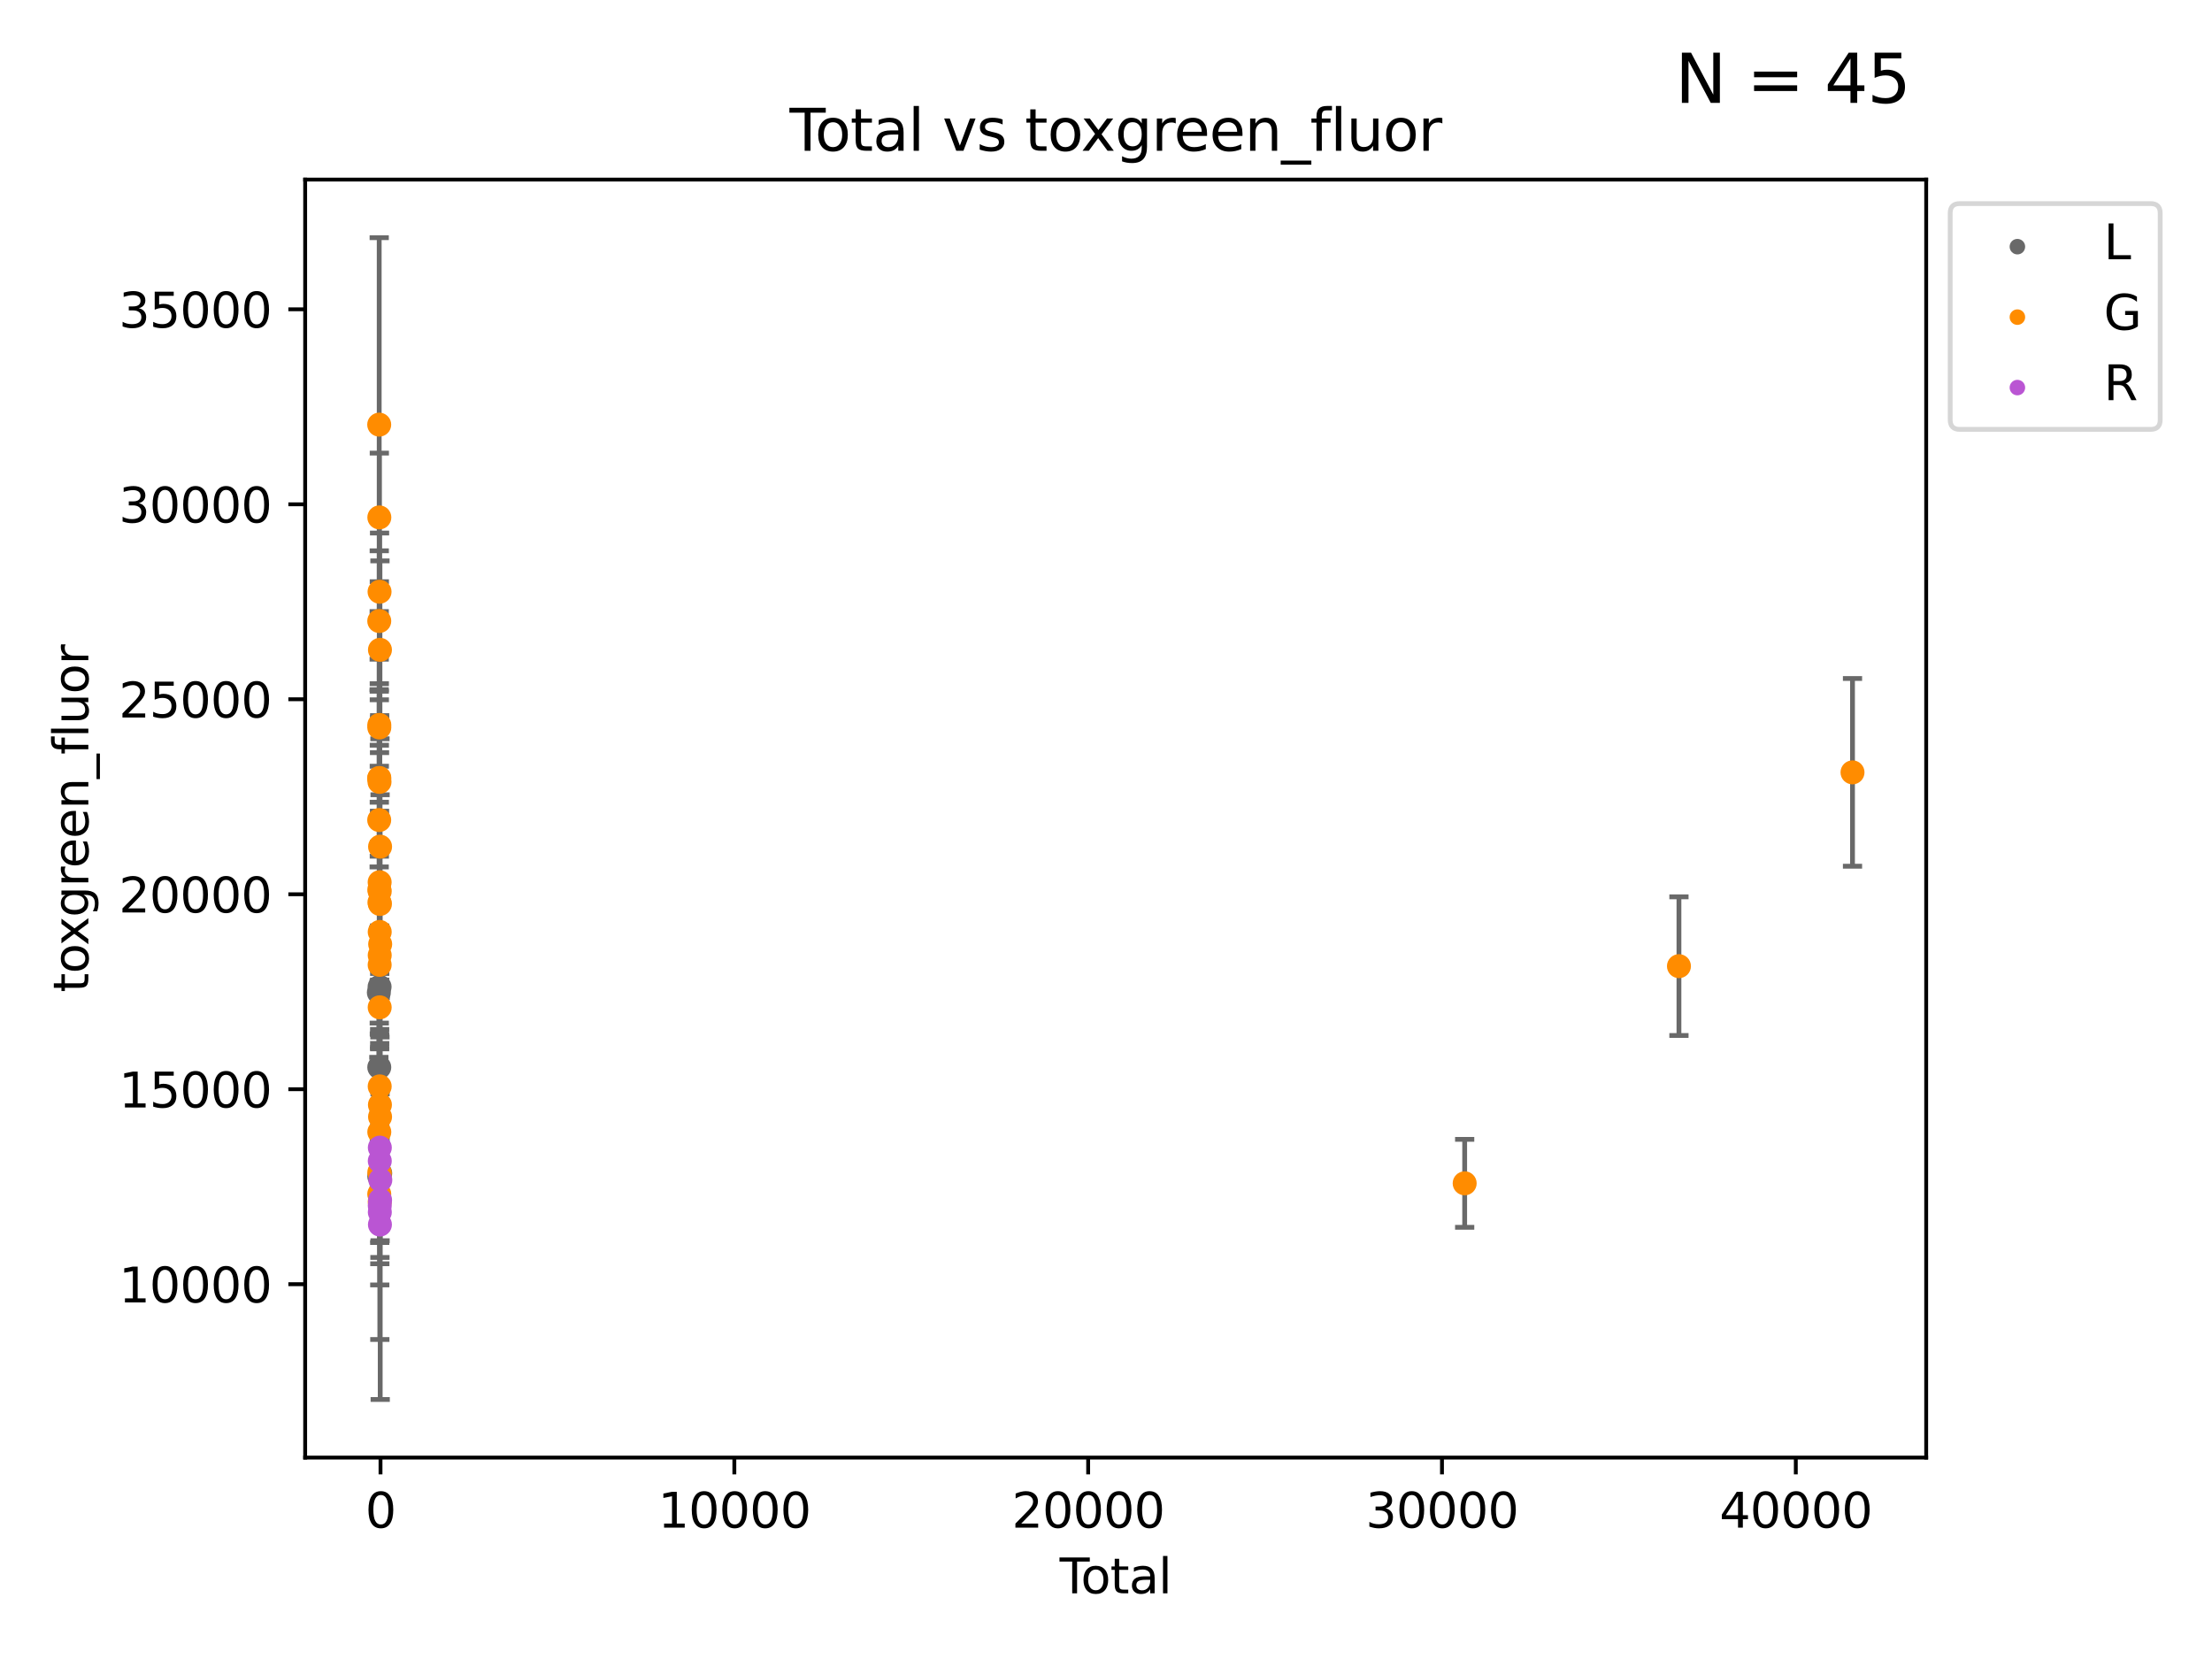 <?xml version="1.0" encoding="utf-8" standalone="no"?>
<!DOCTYPE svg PUBLIC "-//W3C//DTD SVG 1.1//EN"
  "http://www.w3.org/Graphics/SVG/1.1/DTD/svg11.dtd">
<svg xmlns:xlink="http://www.w3.org/1999/xlink" width="460.8pt" height="345.6pt" viewBox="0 0 460.8 345.6" xmlns="http://www.w3.org/2000/svg" version="1.1">
 <defs>
  <style type="text/css">*{stroke-linejoin: round; stroke-linecap: butt}</style>
 </defs>
 <g id="figure_1">
  <g id="patch_1">
   <path d="M 0 345.6 
L 460.8 345.6 
L 460.8 0 
L 0 0 
z
" style="fill: #ffffff"/>
  </g>
  <g id="axes_1">
   <g id="patch_2">
    <path d="M 63.571 303.64 
L 401.26 303.64 
L 401.26 37.411 
L 63.571 37.411 
z
" style="fill: #ffffff"/>
   </g>
   <g id="PathCollection_1">
    <defs>
     <path id="m1c55f11830" d="M 0 1.118 
C 0.297 1.118 0.581 1 0.791 0.791 
C 1 0.581 1.118 0.297 1.118 0 
C 1.118 -0.297 1 -0.581 0.791 -0.791 
C 0.581 -1 0.297 -1.118 0 -1.118 
C -0.297 -1.118 -0.581 -1 -0.791 -0.791 
C -1 -0.581 -1.118 -0.297 -1.118 0 
C -1.118 0.297 -1 0.581 -0.791 0.791 
C -0.581 1 -0.297 1.118 0 1.118 
z
" style="stroke: #696969"/>
    </defs>
    <g clip-path="url(#p5cb785cc55)">
     <use xlink:href="#m1c55f11830" x="78.921" y="206.764" style="fill: #696969; stroke: #696969"/>
     <use xlink:href="#m1c55f11830" x="79.008" y="222.334" style="fill: #696969; stroke: #696969"/>
     <use xlink:href="#m1c55f11830" x="79.008" y="245.048" style="fill: #696969; stroke: #696969"/>
     <use xlink:href="#m1c55f11830" x="79.075" y="205.57" style="fill: #696969; stroke: #696969"/>
     <use xlink:href="#m1c55f11830" x="79.205" y="244.406" style="fill: #696969; stroke: #696969"/>
    </g>
   </g>
   <g id="PathCollection_2">
    <defs>
     <path id="ma5c661304c" d="M 0 1.118 
C 0.297 1.118 0.581 1 0.791 0.791 
C 1 0.581 1.118 0.297 1.118 0 
C 1.118 -0.297 1 -0.581 0.791 -0.791 
C 0.581 -1 0.297 -1.118 0 -1.118 
C -0.297 -1.118 -0.581 -1 -0.791 -0.791 
C -1 -0.581 -1.118 -0.297 -1.118 0 
C -1.118 0.297 -1 0.581 -0.791 0.791 
C -0.581 1 -0.297 1.118 0 1.118 
z
" style="stroke: #ff8c00"/>
    </defs>
    <g clip-path="url(#p5cb785cc55)">
     <use xlink:href="#ma5c661304c" x="78.988" y="162.13" style="fill: #ff8c00; stroke: #ff8c00"/>
     <use xlink:href="#ma5c661304c" x="78.994" y="170.829" style="fill: #ff8c00; stroke: #ff8c00"/>
     <use xlink:href="#ma5c661304c" x="78.995" y="88.458" style="fill: #ff8c00; stroke: #ff8c00"/>
     <use xlink:href="#ma5c661304c" x="79.006" y="129.37" style="fill: #ff8c00; stroke: #ff8c00"/>
     <use xlink:href="#ma5c661304c" x="79.006" y="248.746" style="fill: #ff8c00; stroke: #ff8c00"/>
     <use xlink:href="#ma5c661304c" x="79.015" y="235.816" style="fill: #ff8c00; stroke: #ff8c00"/>
     <use xlink:href="#ma5c661304c" x="79.017" y="151.542" style="fill: #ff8c00; stroke: #ff8c00"/>
     <use xlink:href="#ma5c661304c" x="79.017" y="151.022" style="fill: #ff8c00; stroke: #ff8c00"/>
     <use xlink:href="#ma5c661304c" x="79.021" y="162.07" style="fill: #ff8c00; stroke: #ff8c00"/>
     <use xlink:href="#ma5c661304c" x="79.023" y="107.786" style="fill: #ff8c00; stroke: #ff8c00"/>
     <use xlink:href="#ma5c661304c" x="79.024" y="185.302" style="fill: #ff8c00; stroke: #ff8c00"/>
     <use xlink:href="#ma5c661304c" x="79.026" y="244.185" style="fill: #ff8c00; stroke: #ff8c00"/>
     <use xlink:href="#ma5c661304c" x="79.045" y="187.982" style="fill: #ff8c00; stroke: #ff8c00"/>
     <use xlink:href="#ma5c661304c" x="79.06" y="162.884" style="fill: #ff8c00; stroke: #ff8c00"/>
     <use xlink:href="#ma5c661304c" x="79.068" y="123.27" style="fill: #ff8c00; stroke: #ff8c00"/>
     <use xlink:href="#ma5c661304c" x="79.088" y="183.781" style="fill: #ff8c00; stroke: #ff8c00"/>
     <use xlink:href="#ma5c661304c" x="79.09" y="200.996" style="fill: #ff8c00; stroke: #ff8c00"/>
     <use xlink:href="#ma5c661304c" x="79.095" y="209.845" style="fill: #ff8c00; stroke: #ff8c00"/>
     <use xlink:href="#ma5c661304c" x="79.097" y="226.315" style="fill: #ff8c00; stroke: #ff8c00"/>
     <use xlink:href="#ma5c661304c" x="79.101" y="185.706" style="fill: #ff8c00; stroke: #ff8c00"/>
     <use xlink:href="#ma5c661304c" x="79.102" y="194.14" style="fill: #ff8c00; stroke: #ff8c00"/>
     <use xlink:href="#ma5c661304c" x="79.102" y="198.999" style="fill: #ff8c00; stroke: #ff8c00"/>
     <use xlink:href="#ma5c661304c" x="79.104" y="250.355" style="fill: #ff8c00; stroke: #ff8c00"/>
     <use xlink:href="#ma5c661304c" x="79.107" y="244.417" style="fill: #ff8c00; stroke: #ff8c00"/>
     <use xlink:href="#ma5c661304c" x="79.147" y="230.158" style="fill: #ff8c00; stroke: #ff8c00"/>
     <use xlink:href="#ma5c661304c" x="79.149" y="188.311" style="fill: #ff8c00; stroke: #ff8c00"/>
     <use xlink:href="#ma5c661304c" x="79.152" y="135.371" style="fill: #ff8c00; stroke: #ff8c00"/>
     <use xlink:href="#ma5c661304c" x="79.172" y="232.654" style="fill: #ff8c00; stroke: #ff8c00"/>
     <use xlink:href="#ma5c661304c" x="79.177" y="176.374" style="fill: #ff8c00; stroke: #ff8c00"/>
     <use xlink:href="#ma5c661304c" x="79.198" y="196.684" style="fill: #ff8c00; stroke: #ff8c00"/>
     <use xlink:href="#ma5c661304c" x="305.118" y="246.507" style="fill: #ff8c00; stroke: #ff8c00"/>
     <use xlink:href="#ma5c661304c" x="349.756" y="201.268" style="fill: #ff8c00; stroke: #ff8c00"/>
     <use xlink:href="#ma5c661304c" x="385.911" y="160.898" style="fill: #ff8c00; stroke: #ff8c00"/>
    </g>
   </g>
   <g id="PathCollection_3">
    <defs>
     <path id="m0ed73942a4" d="M 0 1.118 
C 0.297 1.118 0.581 1 0.791 0.791 
C 1 0.581 1.118 0.297 1.118 0 
C 1.118 -0.297 1 -0.581 0.791 -0.791 
C 0.581 -1 0.297 -1.118 0 -1.118 
C -0.297 -1.118 -0.581 -1 -0.791 -0.791 
C -1 -0.581 -1.118 -0.297 -1.118 0 
C -1.118 0.297 -1 0.581 -0.791 0.791 
C -0.581 1 -0.297 1.118 0 1.118 
z
" style="stroke: #ba55d3"/>
    </defs>
    <g clip-path="url(#p5cb785cc55)">
     <use xlink:href="#m0ed73942a4" x="79.111" y="251.151" style="fill: #ba55d3; stroke: #ba55d3"/>
     <use xlink:href="#m0ed73942a4" x="79.115" y="241.848" style="fill: #ba55d3; stroke: #ba55d3"/>
     <use xlink:href="#m0ed73942a4" x="79.124" y="252.525" style="fill: #ba55d3; stroke: #ba55d3"/>
     <use xlink:href="#m0ed73942a4" x="79.125" y="239.071" style="fill: #ba55d3; stroke: #ba55d3"/>
     <use xlink:href="#m0ed73942a4" x="79.147" y="255.102" style="fill: #ba55d3; stroke: #ba55d3"/>
     <use xlink:href="#m0ed73942a4" x="79.178" y="249.998" style="fill: #ba55d3; stroke: #ba55d3"/>
     <use xlink:href="#m0ed73942a4" x="79.227" y="245.824" style="fill: #ba55d3; stroke: #ba55d3"/>
    </g>
   </g>
   <g id="matplotlib.axis_1">
    <g id="xtick_1">
     <g id="line2d_1">
      <defs>
       <path id="m739134955f" d="M 0 0 
L 0 3.5 
" style="stroke: #000000; stroke-width: 0.8"/>
      </defs>
      <g>
       <use xlink:href="#m739134955f" x="79.268" y="303.64" style="stroke: #000000; stroke-width: 0.8"/>
      </g>
     </g>
     <g id="text_1">
      <!-- 0 -->
      <g transform="translate(76.087 318.238)scale(0.1 -0.1)">
       <defs>
        <path id="DejaVuSans-30" d="M 2034 4250 
Q 1547 4250 1301 3770 
Q 1056 3291 1056 2328 
Q 1056 1369 1301 889 
Q 1547 409 2034 409 
Q 2525 409 2770 889 
Q 3016 1369 3016 2328 
Q 3016 3291 2770 3770 
Q 2525 4250 2034 4250 
z
M 2034 4750 
Q 2819 4750 3233 4129 
Q 3647 3509 3647 2328 
Q 3647 1150 3233 529 
Q 2819 -91 2034 -91 
Q 1250 -91 836 529 
Q 422 1150 422 2328 
Q 422 3509 836 4129 
Q 1250 4750 2034 4750 
z
" transform="scale(0.016)"/>
       </defs>
       <use xlink:href="#DejaVuSans-30"/>
      </g>
     </g>
    </g>
    <g id="xtick_2">
     <g id="line2d_2">
      <g>
       <use xlink:href="#m739134955f" x="152.976" y="303.64" style="stroke: #000000; stroke-width: 0.8"/>
      </g>
     </g>
     <g id="text_2">
      <!-- 10000 -->
      <g transform="translate(137.07 318.238)scale(0.1 -0.1)">
       <defs>
        <path id="DejaVuSans-31" d="M 794 531 
L 1825 531 
L 1825 4091 
L 703 3866 
L 703 4441 
L 1819 4666 
L 2450 4666 
L 2450 531 
L 3481 531 
L 3481 0 
L 794 0 
L 794 531 
z
" transform="scale(0.016)"/>
       </defs>
       <use xlink:href="#DejaVuSans-31"/>
       <use xlink:href="#DejaVuSans-30" x="63.623"/>
       <use xlink:href="#DejaVuSans-30" x="127.246"/>
       <use xlink:href="#DejaVuSans-30" x="190.869"/>
       <use xlink:href="#DejaVuSans-30" x="254.492"/>
      </g>
     </g>
    </g>
    <g id="xtick_3">
     <g id="line2d_3">
      <g>
       <use xlink:href="#m739134955f" x="226.683" y="303.64" style="stroke: #000000; stroke-width: 0.8"/>
      </g>
     </g>
     <g id="text_3">
      <!-- 20000 -->
      <g transform="translate(210.777 318.238)scale(0.1 -0.1)">
       <defs>
        <path id="DejaVuSans-32" d="M 1228 531 
L 3431 531 
L 3431 0 
L 469 0 
L 469 531 
Q 828 903 1448 1529 
Q 2069 2156 2228 2338 
Q 2531 2678 2651 2914 
Q 2772 3150 2772 3378 
Q 2772 3750 2511 3984 
Q 2250 4219 1831 4219 
Q 1534 4219 1204 4116 
Q 875 4013 500 3803 
L 500 4441 
Q 881 4594 1212 4672 
Q 1544 4750 1819 4750 
Q 2544 4750 2975 4387 
Q 3406 4025 3406 3419 
Q 3406 3131 3298 2873 
Q 3191 2616 2906 2266 
Q 2828 2175 2409 1742 
Q 1991 1309 1228 531 
z
" transform="scale(0.016)"/>
       </defs>
       <use xlink:href="#DejaVuSans-32"/>
       <use xlink:href="#DejaVuSans-30" x="63.623"/>
       <use xlink:href="#DejaVuSans-30" x="127.246"/>
       <use xlink:href="#DejaVuSans-30" x="190.869"/>
       <use xlink:href="#DejaVuSans-30" x="254.492"/>
      </g>
     </g>
    </g>
    <g id="xtick_4">
     <g id="line2d_4">
      <g>
       <use xlink:href="#m739134955f" x="300.391" y="303.64" style="stroke: #000000; stroke-width: 0.8"/>
      </g>
     </g>
     <g id="text_4">
      <!-- 30000 -->
      <g transform="translate(284.484 318.238)scale(0.1 -0.1)">
       <defs>
        <path id="DejaVuSans-33" d="M 2597 2516 
Q 3050 2419 3304 2112 
Q 3559 1806 3559 1356 
Q 3559 666 3084 287 
Q 2609 -91 1734 -91 
Q 1441 -91 1130 -33 
Q 819 25 488 141 
L 488 750 
Q 750 597 1062 519 
Q 1375 441 1716 441 
Q 2309 441 2620 675 
Q 2931 909 2931 1356 
Q 2931 1769 2642 2001 
Q 2353 2234 1838 2234 
L 1294 2234 
L 1294 2753 
L 1863 2753 
Q 2328 2753 2575 2939 
Q 2822 3125 2822 3475 
Q 2822 3834 2567 4026 
Q 2313 4219 1838 4219 
Q 1578 4219 1281 4162 
Q 984 4106 628 3988 
L 628 4550 
Q 988 4650 1302 4700 
Q 1616 4750 1894 4750 
Q 2613 4750 3031 4423 
Q 3450 4097 3450 3541 
Q 3450 3153 3228 2886 
Q 3006 2619 2597 2516 
z
" transform="scale(0.016)"/>
       </defs>
       <use xlink:href="#DejaVuSans-33"/>
       <use xlink:href="#DejaVuSans-30" x="63.623"/>
       <use xlink:href="#DejaVuSans-30" x="127.246"/>
       <use xlink:href="#DejaVuSans-30" x="190.869"/>
       <use xlink:href="#DejaVuSans-30" x="254.492"/>
      </g>
     </g>
    </g>
    <g id="xtick_5">
     <g id="line2d_5">
      <g>
       <use xlink:href="#m739134955f" x="374.098" y="303.64" style="stroke: #000000; stroke-width: 0.8"/>
      </g>
     </g>
     <g id="text_5">
      <!-- 40000 -->
      <g transform="translate(358.192 318.238)scale(0.1 -0.1)">
       <defs>
        <path id="DejaVuSans-34" d="M 2419 4116 
L 825 1625 
L 2419 1625 
L 2419 4116 
z
M 2253 4666 
L 3047 4666 
L 3047 1625 
L 3713 1625 
L 3713 1100 
L 3047 1100 
L 3047 0 
L 2419 0 
L 2419 1100 
L 313 1100 
L 313 1709 
L 2253 4666 
z
" transform="scale(0.016)"/>
       </defs>
       <use xlink:href="#DejaVuSans-34"/>
       <use xlink:href="#DejaVuSans-30" x="63.623"/>
       <use xlink:href="#DejaVuSans-30" x="127.246"/>
       <use xlink:href="#DejaVuSans-30" x="190.869"/>
       <use xlink:href="#DejaVuSans-30" x="254.492"/>
      </g>
     </g>
    </g>
    <g id="text_6">
     <!-- Total -->
     <g transform="translate(220.739 331.917)scale(0.1 -0.1)">
      <defs>
       <path id="DejaVuSans-54" d="M -19 4666 
L 3928 4666 
L 3928 4134 
L 2272 4134 
L 2272 0 
L 1638 0 
L 1638 4134 
L -19 4134 
L -19 4666 
z
" transform="scale(0.016)"/>
       <path id="DejaVuSans-6f" d="M 1959 3097 
Q 1497 3097 1228 2736 
Q 959 2375 959 1747 
Q 959 1119 1226 758 
Q 1494 397 1959 397 
Q 2419 397 2687 759 
Q 2956 1122 2956 1747 
Q 2956 2369 2687 2733 
Q 2419 3097 1959 3097 
z
M 1959 3584 
Q 2709 3584 3137 3096 
Q 3566 2609 3566 1747 
Q 3566 888 3137 398 
Q 2709 -91 1959 -91 
Q 1206 -91 779 398 
Q 353 888 353 1747 
Q 353 2609 779 3096 
Q 1206 3584 1959 3584 
z
" transform="scale(0.016)"/>
       <path id="DejaVuSans-74" d="M 1172 4494 
L 1172 3500 
L 2356 3500 
L 2356 3053 
L 1172 3053 
L 1172 1153 
Q 1172 725 1289 603 
Q 1406 481 1766 481 
L 2356 481 
L 2356 0 
L 1766 0 
Q 1100 0 847 248 
Q 594 497 594 1153 
L 594 3053 
L 172 3053 
L 172 3500 
L 594 3500 
L 594 4494 
L 1172 4494 
z
" transform="scale(0.016)"/>
       <path id="DejaVuSans-61" d="M 2194 1759 
Q 1497 1759 1228 1600 
Q 959 1441 959 1056 
Q 959 750 1161 570 
Q 1363 391 1709 391 
Q 2188 391 2477 730 
Q 2766 1069 2766 1631 
L 2766 1759 
L 2194 1759 
z
M 3341 1997 
L 3341 0 
L 2766 0 
L 2766 531 
Q 2569 213 2275 61 
Q 1981 -91 1556 -91 
Q 1019 -91 701 211 
Q 384 513 384 1019 
Q 384 1609 779 1909 
Q 1175 2209 1959 2209 
L 2766 2209 
L 2766 2266 
Q 2766 2663 2505 2880 
Q 2244 3097 1772 3097 
Q 1472 3097 1187 3025 
Q 903 2953 641 2809 
L 641 3341 
Q 956 3463 1253 3523 
Q 1550 3584 1831 3584 
Q 2591 3584 2966 3190 
Q 3341 2797 3341 1997 
z
" transform="scale(0.016)"/>
       <path id="DejaVuSans-6c" d="M 603 4863 
L 1178 4863 
L 1178 0 
L 603 0 
L 603 4863 
z
" transform="scale(0.016)"/>
      </defs>
      <use xlink:href="#DejaVuSans-54"/>
      <use xlink:href="#DejaVuSans-6f" x="44.084"/>
      <use xlink:href="#DejaVuSans-74" x="105.266"/>
      <use xlink:href="#DejaVuSans-61" x="144.475"/>
      <use xlink:href="#DejaVuSans-6c" x="205.754"/>
     </g>
    </g>
   </g>
   <g id="matplotlib.axis_2">
    <g id="ytick_1">
     <g id="line2d_6">
      <defs>
       <path id="mfb43180779" d="M 0 0 
L -3.5 0 
" style="stroke: #000000; stroke-width: 0.8"/>
      </defs>
      <g>
       <use xlink:href="#mfb43180779" x="63.571" y="267.522" style="stroke: #000000; stroke-width: 0.8"/>
      </g>
     </g>
     <g id="text_7">
      <!-- 10000 -->
      <g transform="translate(24.759 271.321)scale(0.1 -0.1)">
       <use xlink:href="#DejaVuSans-31"/>
       <use xlink:href="#DejaVuSans-30" x="63.623"/>
       <use xlink:href="#DejaVuSans-30" x="127.246"/>
       <use xlink:href="#DejaVuSans-30" x="190.869"/>
       <use xlink:href="#DejaVuSans-30" x="254.492"/>
      </g>
     </g>
    </g>
    <g id="ytick_2">
     <g id="line2d_7">
      <g>
       <use xlink:href="#mfb43180779" x="63.571" y="226.905" style="stroke: #000000; stroke-width: 0.8"/>
      </g>
     </g>
     <g id="text_8">
      <!-- 15000 -->
      <g transform="translate(24.759 230.704)scale(0.1 -0.1)">
       <defs>
        <path id="DejaVuSans-35" d="M 691 4666 
L 3169 4666 
L 3169 4134 
L 1269 4134 
L 1269 2991 
Q 1406 3038 1543 3061 
Q 1681 3084 1819 3084 
Q 2600 3084 3056 2656 
Q 3513 2228 3513 1497 
Q 3513 744 3044 326 
Q 2575 -91 1722 -91 
Q 1428 -91 1123 -41 
Q 819 9 494 109 
L 494 744 
Q 775 591 1075 516 
Q 1375 441 1709 441 
Q 2250 441 2565 725 
Q 2881 1009 2881 1497 
Q 2881 1984 2565 2268 
Q 2250 2553 1709 2553 
Q 1456 2553 1204 2497 
Q 953 2441 691 2322 
L 691 4666 
z
" transform="scale(0.016)"/>
       </defs>
       <use xlink:href="#DejaVuSans-31"/>
       <use xlink:href="#DejaVuSans-35" x="63.623"/>
       <use xlink:href="#DejaVuSans-30" x="127.246"/>
       <use xlink:href="#DejaVuSans-30" x="190.869"/>
       <use xlink:href="#DejaVuSans-30" x="254.492"/>
      </g>
     </g>
    </g>
    <g id="ytick_3">
     <g id="line2d_8">
      <g>
       <use xlink:href="#mfb43180779" x="63.571" y="186.288" style="stroke: #000000; stroke-width: 0.8"/>
      </g>
     </g>
     <g id="text_9">
      <!-- 20000 -->
      <g transform="translate(24.759 190.087)scale(0.1 -0.1)">
       <use xlink:href="#DejaVuSans-32"/>
       <use xlink:href="#DejaVuSans-30" x="63.623"/>
       <use xlink:href="#DejaVuSans-30" x="127.246"/>
       <use xlink:href="#DejaVuSans-30" x="190.869"/>
       <use xlink:href="#DejaVuSans-30" x="254.492"/>
      </g>
     </g>
    </g>
    <g id="ytick_4">
     <g id="line2d_9">
      <g>
       <use xlink:href="#mfb43180779" x="63.571" y="145.67" style="stroke: #000000; stroke-width: 0.8"/>
      </g>
     </g>
     <g id="text_10">
      <!-- 25000 -->
      <g transform="translate(24.759 149.47)scale(0.1 -0.1)">
       <use xlink:href="#DejaVuSans-32"/>
       <use xlink:href="#DejaVuSans-35" x="63.623"/>
       <use xlink:href="#DejaVuSans-30" x="127.246"/>
       <use xlink:href="#DejaVuSans-30" x="190.869"/>
       <use xlink:href="#DejaVuSans-30" x="254.492"/>
      </g>
     </g>
    </g>
    <g id="ytick_5">
     <g id="line2d_10">
      <g>
       <use xlink:href="#mfb43180779" x="63.571" y="105.053" style="stroke: #000000; stroke-width: 0.8"/>
      </g>
     </g>
     <g id="text_11">
      <!-- 30000 -->
      <g transform="translate(24.759 108.852)scale(0.1 -0.1)">
       <use xlink:href="#DejaVuSans-33"/>
       <use xlink:href="#DejaVuSans-30" x="63.623"/>
       <use xlink:href="#DejaVuSans-30" x="127.246"/>
       <use xlink:href="#DejaVuSans-30" x="190.869"/>
       <use xlink:href="#DejaVuSans-30" x="254.492"/>
      </g>
     </g>
    </g>
    <g id="ytick_6">
     <g id="line2d_11">
      <g>
       <use xlink:href="#mfb43180779" x="63.571" y="64.436" style="stroke: #000000; stroke-width: 0.8"/>
      </g>
     </g>
     <g id="text_12">
      <!-- 35000 -->
      <g transform="translate(24.759 68.235)scale(0.1 -0.1)">
       <use xlink:href="#DejaVuSans-33"/>
       <use xlink:href="#DejaVuSans-35" x="63.623"/>
       <use xlink:href="#DejaVuSans-30" x="127.246"/>
       <use xlink:href="#DejaVuSans-30" x="190.869"/>
       <use xlink:href="#DejaVuSans-30" x="254.492"/>
      </g>
     </g>
    </g>
    <g id="text_13">
     <!-- toxgreen_fluor -->
     <g transform="translate(18.401 206.72)rotate(-90)scale(0.1 -0.1)">
      <defs>
       <path id="DejaVuSans-78" d="M 3513 3500 
L 2247 1797 
L 3578 0 
L 2900 0 
L 1881 1375 
L 863 0 
L 184 0 
L 1544 1831 
L 300 3500 
L 978 3500 
L 1906 2253 
L 2834 3500 
L 3513 3500 
z
" transform="scale(0.016)"/>
       <path id="DejaVuSans-67" d="M 2906 1791 
Q 2906 2416 2648 2759 
Q 2391 3103 1925 3103 
Q 1463 3103 1205 2759 
Q 947 2416 947 1791 
Q 947 1169 1205 825 
Q 1463 481 1925 481 
Q 2391 481 2648 825 
Q 2906 1169 2906 1791 
z
M 3481 434 
Q 3481 -459 3084 -895 
Q 2688 -1331 1869 -1331 
Q 1566 -1331 1297 -1286 
Q 1028 -1241 775 -1147 
L 775 -588 
Q 1028 -725 1275 -790 
Q 1522 -856 1778 -856 
Q 2344 -856 2625 -561 
Q 2906 -266 2906 331 
L 2906 616 
Q 2728 306 2450 153 
Q 2172 0 1784 0 
Q 1141 0 747 490 
Q 353 981 353 1791 
Q 353 2603 747 3093 
Q 1141 3584 1784 3584 
Q 2172 3584 2450 3431 
Q 2728 3278 2906 2969 
L 2906 3500 
L 3481 3500 
L 3481 434 
z
" transform="scale(0.016)"/>
       <path id="DejaVuSans-72" d="M 2631 2963 
Q 2534 3019 2420 3045 
Q 2306 3072 2169 3072 
Q 1681 3072 1420 2755 
Q 1159 2438 1159 1844 
L 1159 0 
L 581 0 
L 581 3500 
L 1159 3500 
L 1159 2956 
Q 1341 3275 1631 3429 
Q 1922 3584 2338 3584 
Q 2397 3584 2469 3576 
Q 2541 3569 2628 3553 
L 2631 2963 
z
" transform="scale(0.016)"/>
       <path id="DejaVuSans-65" d="M 3597 1894 
L 3597 1613 
L 953 1613 
Q 991 1019 1311 708 
Q 1631 397 2203 397 
Q 2534 397 2845 478 
Q 3156 559 3463 722 
L 3463 178 
Q 3153 47 2828 -22 
Q 2503 -91 2169 -91 
Q 1331 -91 842 396 
Q 353 884 353 1716 
Q 353 2575 817 3079 
Q 1281 3584 2069 3584 
Q 2775 3584 3186 3129 
Q 3597 2675 3597 1894 
z
M 3022 2063 
Q 3016 2534 2758 2815 
Q 2500 3097 2075 3097 
Q 1594 3097 1305 2825 
Q 1016 2553 972 2059 
L 3022 2063 
z
" transform="scale(0.016)"/>
       <path id="DejaVuSans-6e" d="M 3513 2113 
L 3513 0 
L 2938 0 
L 2938 2094 
Q 2938 2591 2744 2837 
Q 2550 3084 2163 3084 
Q 1697 3084 1428 2787 
Q 1159 2491 1159 1978 
L 1159 0 
L 581 0 
L 581 3500 
L 1159 3500 
L 1159 2956 
Q 1366 3272 1645 3428 
Q 1925 3584 2291 3584 
Q 2894 3584 3203 3211 
Q 3513 2838 3513 2113 
z
" transform="scale(0.016)"/>
       <path id="DejaVuSans-5f" d="M 3263 -1063 
L 3263 -1509 
L -63 -1509 
L -63 -1063 
L 3263 -1063 
z
" transform="scale(0.016)"/>
       <path id="DejaVuSans-66" d="M 2375 4863 
L 2375 4384 
L 1825 4384 
Q 1516 4384 1395 4259 
Q 1275 4134 1275 3809 
L 1275 3500 
L 2222 3500 
L 2222 3053 
L 1275 3053 
L 1275 0 
L 697 0 
L 697 3053 
L 147 3053 
L 147 3500 
L 697 3500 
L 697 3744 
Q 697 4328 969 4595 
Q 1241 4863 1831 4863 
L 2375 4863 
z
" transform="scale(0.016)"/>
       <path id="DejaVuSans-75" d="M 544 1381 
L 544 3500 
L 1119 3500 
L 1119 1403 
Q 1119 906 1312 657 
Q 1506 409 1894 409 
Q 2359 409 2629 706 
Q 2900 1003 2900 1516 
L 2900 3500 
L 3475 3500 
L 3475 0 
L 2900 0 
L 2900 538 
Q 2691 219 2414 64 
Q 2138 -91 1772 -91 
Q 1169 -91 856 284 
Q 544 659 544 1381 
z
M 1991 3584 
L 1991 3584 
z
" transform="scale(0.016)"/>
      </defs>
      <use xlink:href="#DejaVuSans-74"/>
      <use xlink:href="#DejaVuSans-6f" x="39.209"/>
      <use xlink:href="#DejaVuSans-78" x="97.266"/>
      <use xlink:href="#DejaVuSans-67" x="156.445"/>
      <use xlink:href="#DejaVuSans-72" x="219.922"/>
      <use xlink:href="#DejaVuSans-65" x="258.785"/>
      <use xlink:href="#DejaVuSans-65" x="320.309"/>
      <use xlink:href="#DejaVuSans-6e" x="381.832"/>
      <use xlink:href="#DejaVuSans-5f" x="445.211"/>
      <use xlink:href="#DejaVuSans-66" x="495.211"/>
      <use xlink:href="#DejaVuSans-6c" x="530.416"/>
      <use xlink:href="#DejaVuSans-75" x="558.199"/>
      <use xlink:href="#DejaVuSans-6f" x="621.578"/>
      <use xlink:href="#DejaVuSans-72" x="682.76"/>
     </g>
    </g>
   </g>
   <g id="LineCollection_1">
    <path d="M 78.921 220.261 
L 78.921 193.267 
" clip-path="url(#p5cb785cc55)" style="fill: none; stroke: #696969"/>
    <path d="M 79.008 231.538 
L 79.008 213.131 
" clip-path="url(#p5cb785cc55)" style="fill: none; stroke: #696969"/>
    <path d="M 79.008 247.588 
L 79.008 242.508 
" clip-path="url(#p5cb785cc55)" style="fill: none; stroke: #696969"/>
    <path d="M 79.075 218.255 
L 79.075 192.885 
" clip-path="url(#p5cb785cc55)" style="fill: none; stroke: #696969"/>
    <path d="M 79.205 291.539 
L 79.205 197.273 
" clip-path="url(#p5cb785cc55)" style="fill: none; stroke: #696969"/>
   </g>
   <g id="line2d_12">
    <defs>
     <path id="m0dbc33097f" d="M 2 0 
L -2 -0 
" style="stroke: #696969"/>
    </defs>
    <g clip-path="url(#p5cb785cc55)">
     <use xlink:href="#m0dbc33097f" x="78.921" y="220.261" style="fill: #696969; stroke: #696969"/>
     <use xlink:href="#m0dbc33097f" x="79.008" y="231.538" style="fill: #696969; stroke: #696969"/>
     <use xlink:href="#m0dbc33097f" x="79.008" y="247.588" style="fill: #696969; stroke: #696969"/>
     <use xlink:href="#m0dbc33097f" x="79.075" y="218.255" style="fill: #696969; stroke: #696969"/>
     <use xlink:href="#m0dbc33097f" x="79.205" y="291.539" style="fill: #696969; stroke: #696969"/>
    </g>
   </g>
   <g id="line2d_13">
    <g clip-path="url(#p5cb785cc55)">
     <use xlink:href="#m0dbc33097f" x="78.921" y="193.267" style="fill: #696969; stroke: #696969"/>
     <use xlink:href="#m0dbc33097f" x="79.008" y="213.131" style="fill: #696969; stroke: #696969"/>
     <use xlink:href="#m0dbc33097f" x="79.008" y="242.508" style="fill: #696969; stroke: #696969"/>
     <use xlink:href="#m0dbc33097f" x="79.075" y="192.885" style="fill: #696969; stroke: #696969"/>
     <use xlink:href="#m0dbc33097f" x="79.205" y="197.273" style="fill: #696969; stroke: #696969"/>
    </g>
   </g>
   <g id="LineCollection_2">
    <path d="M 78.988 180.598 
L 78.988 143.662 
" clip-path="url(#p5cb785cc55)" style="fill: none; stroke: #696969"/>
    <path d="M 78.994 204.341 
L 78.994 137.317 
" clip-path="url(#p5cb785cc55)" style="fill: none; stroke: #696969"/>
    <path d="M 78.995 127.403 
L 78.995 49.513 
" clip-path="url(#p5cb785cc55)" style="fill: none; stroke: #696969"/>
    <path d="M 79.006 144 
L 79.006 114.74 
" clip-path="url(#p5cb785cc55)" style="fill: none; stroke: #696969"/>
    <path d="M 79.006 254.199 
L 79.006 243.292 
" clip-path="url(#p5cb785cc55)" style="fill: none; stroke: #696969"/>
    <path d="M 79.015 249.748 
L 79.015 221.884 
" clip-path="url(#p5cb785cc55)" style="fill: none; stroke: #696969"/>
    <path d="M 79.017 167.118 
L 79.017 135.965 
" clip-path="url(#p5cb785cc55)" style="fill: none; stroke: #696969"/>
    <path d="M 79.017 159.622 
L 79.017 142.423 
" clip-path="url(#p5cb785cc55)" style="fill: none; stroke: #696969"/>
    <path d="M 79.021 178.364 
L 79.021 145.777 
" clip-path="url(#p5cb785cc55)" style="fill: none; stroke: #696969"/>
    <path d="M 79.023 121.181 
L 79.023 94.391 
" clip-path="url(#p5cb785cc55)" style="fill: none; stroke: #696969"/>
    <path d="M 79.024 215.361 
L 79.024 155.243 
" clip-path="url(#p5cb785cc55)" style="fill: none; stroke: #696969"/>
    <path d="M 79.026 250.601 
L 79.026 237.77 
" clip-path="url(#p5cb785cc55)" style="fill: none; stroke: #696969"/>
    <path d="M 79.045 188.536 
L 79.045 187.427 
" clip-path="url(#p5cb785cc55)" style="fill: none; stroke: #696969"/>
    <path d="M 79.06 168.979 
L 79.06 156.788 
" clip-path="url(#p5cb785cc55)" style="fill: none; stroke: #696969"/>
    <path d="M 79.068 135.498 
L 79.068 111.042 
" clip-path="url(#p5cb785cc55)" style="fill: none; stroke: #696969"/>
    <path d="M 79.088 218.491 
L 79.088 149.071 
" clip-path="url(#p5cb785cc55)" style="fill: none; stroke: #696969"/>
    <path d="M 79.09 214.447 
L 79.09 187.545 
" clip-path="url(#p5cb785cc55)" style="fill: none; stroke: #696969"/>
    <path d="M 79.095 215.536 
L 79.095 204.155 
" clip-path="url(#p5cb785cc55)" style="fill: none; stroke: #696969"/>
    <path d="M 79.097 235.258 
L 79.097 217.372 
" clip-path="url(#p5cb785cc55)" style="fill: none; stroke: #696969"/>
    <path d="M 79.101 221.958 
L 79.101 149.453 
" clip-path="url(#p5cb785cc55)" style="fill: none; stroke: #696969"/>
    <path d="M 79.102 202.797 
L 79.102 185.484 
" clip-path="url(#p5cb785cc55)" style="fill: none; stroke: #696969"/>
    <path d="M 79.102 222.537 
L 79.102 175.462 
" clip-path="url(#p5cb785cc55)" style="fill: none; stroke: #696969"/>
    <path d="M 79.104 258.839 
L 79.104 241.872 
" clip-path="url(#p5cb785cc55)" style="fill: none; stroke: #696969"/>
    <path d="M 79.107 254.106 
L 79.107 234.728 
" clip-path="url(#p5cb785cc55)" style="fill: none; stroke: #696969"/>
    <path d="M 79.147 244.286 
L 79.147 216.031 
" clip-path="url(#p5cb785cc55)" style="fill: none; stroke: #696969"/>
    <path d="M 79.149 205.517 
L 79.149 171.104 
" clip-path="url(#p5cb785cc55)" style="fill: none; stroke: #696969"/>
    <path d="M 79.152 153.899 
L 79.152 116.844 
" clip-path="url(#p5cb785cc55)" style="fill: none; stroke: #696969"/>
    <path d="M 79.172 237.45 
L 79.172 227.858 
" clip-path="url(#p5cb785cc55)" style="fill: none; stroke: #696969"/>
    <path d="M 79.177 187.183 
L 79.177 165.564 
" clip-path="url(#p5cb785cc55)" style="fill: none; stroke: #696969"/>
    <path d="M 79.198 207.842 
L 79.198 185.525 
" clip-path="url(#p5cb785cc55)" style="fill: none; stroke: #696969"/>
    <path d="M 305.118 255.667 
L 305.118 237.346 
" clip-path="url(#p5cb785cc55)" style="fill: none; stroke: #696969"/>
    <path d="M 349.756 215.709 
L 349.756 186.827 
" clip-path="url(#p5cb785cc55)" style="fill: none; stroke: #696969"/>
    <path d="M 385.911 180.449 
L 385.911 141.347 
" clip-path="url(#p5cb785cc55)" style="fill: none; stroke: #696969"/>
   </g>
   <g id="line2d_14">
    <g clip-path="url(#p5cb785cc55)">
     <use xlink:href="#m0dbc33097f" x="78.988" y="180.598" style="fill: #696969; stroke: #696969"/>
     <use xlink:href="#m0dbc33097f" x="78.994" y="204.341" style="fill: #696969; stroke: #696969"/>
     <use xlink:href="#m0dbc33097f" x="78.995" y="127.403" style="fill: #696969; stroke: #696969"/>
     <use xlink:href="#m0dbc33097f" x="79.006" y="144" style="fill: #696969; stroke: #696969"/>
     <use xlink:href="#m0dbc33097f" x="79.006" y="254.199" style="fill: #696969; stroke: #696969"/>
     <use xlink:href="#m0dbc33097f" x="79.015" y="249.748" style="fill: #696969; stroke: #696969"/>
     <use xlink:href="#m0dbc33097f" x="79.017" y="167.118" style="fill: #696969; stroke: #696969"/>
     <use xlink:href="#m0dbc33097f" x="79.017" y="159.622" style="fill: #696969; stroke: #696969"/>
     <use xlink:href="#m0dbc33097f" x="79.021" y="178.364" style="fill: #696969; stroke: #696969"/>
     <use xlink:href="#m0dbc33097f" x="79.023" y="121.181" style="fill: #696969; stroke: #696969"/>
     <use xlink:href="#m0dbc33097f" x="79.024" y="215.361" style="fill: #696969; stroke: #696969"/>
     <use xlink:href="#m0dbc33097f" x="79.026" y="250.601" style="fill: #696969; stroke: #696969"/>
     <use xlink:href="#m0dbc33097f" x="79.045" y="188.536" style="fill: #696969; stroke: #696969"/>
     <use xlink:href="#m0dbc33097f" x="79.06" y="168.979" style="fill: #696969; stroke: #696969"/>
     <use xlink:href="#m0dbc33097f" x="79.068" y="135.498" style="fill: #696969; stroke: #696969"/>
     <use xlink:href="#m0dbc33097f" x="79.088" y="218.491" style="fill: #696969; stroke: #696969"/>
     <use xlink:href="#m0dbc33097f" x="79.09" y="214.447" style="fill: #696969; stroke: #696969"/>
     <use xlink:href="#m0dbc33097f" x="79.095" y="215.536" style="fill: #696969; stroke: #696969"/>
     <use xlink:href="#m0dbc33097f" x="79.097" y="235.258" style="fill: #696969; stroke: #696969"/>
     <use xlink:href="#m0dbc33097f" x="79.101" y="221.958" style="fill: #696969; stroke: #696969"/>
     <use xlink:href="#m0dbc33097f" x="79.102" y="202.797" style="fill: #696969; stroke: #696969"/>
     <use xlink:href="#m0dbc33097f" x="79.102" y="222.537" style="fill: #696969; stroke: #696969"/>
     <use xlink:href="#m0dbc33097f" x="79.104" y="258.839" style="fill: #696969; stroke: #696969"/>
     <use xlink:href="#m0dbc33097f" x="79.107" y="254.106" style="fill: #696969; stroke: #696969"/>
     <use xlink:href="#m0dbc33097f" x="79.147" y="244.286" style="fill: #696969; stroke: #696969"/>
     <use xlink:href="#m0dbc33097f" x="79.149" y="205.517" style="fill: #696969; stroke: #696969"/>
     <use xlink:href="#m0dbc33097f" x="79.152" y="153.899" style="fill: #696969; stroke: #696969"/>
     <use xlink:href="#m0dbc33097f" x="79.172" y="237.45" style="fill: #696969; stroke: #696969"/>
     <use xlink:href="#m0dbc33097f" x="79.177" y="187.183" style="fill: #696969; stroke: #696969"/>
     <use xlink:href="#m0dbc33097f" x="79.198" y="207.842" style="fill: #696969; stroke: #696969"/>
     <use xlink:href="#m0dbc33097f" x="305.118" y="255.667" style="fill: #696969; stroke: #696969"/>
     <use xlink:href="#m0dbc33097f" x="349.756" y="215.709" style="fill: #696969; stroke: #696969"/>
     <use xlink:href="#m0dbc33097f" x="385.911" y="180.449" style="fill: #696969; stroke: #696969"/>
    </g>
   </g>
   <g id="line2d_15">
    <g clip-path="url(#p5cb785cc55)">
     <use xlink:href="#m0dbc33097f" x="78.988" y="143.662" style="fill: #696969; stroke: #696969"/>
     <use xlink:href="#m0dbc33097f" x="78.994" y="137.317" style="fill: #696969; stroke: #696969"/>
     <use xlink:href="#m0dbc33097f" x="78.995" y="49.513" style="fill: #696969; stroke: #696969"/>
     <use xlink:href="#m0dbc33097f" x="79.006" y="114.74" style="fill: #696969; stroke: #696969"/>
     <use xlink:href="#m0dbc33097f" x="79.006" y="243.292" style="fill: #696969; stroke: #696969"/>
     <use xlink:href="#m0dbc33097f" x="79.015" y="221.884" style="fill: #696969; stroke: #696969"/>
     <use xlink:href="#m0dbc33097f" x="79.017" y="135.965" style="fill: #696969; stroke: #696969"/>
     <use xlink:href="#m0dbc33097f" x="79.017" y="142.423" style="fill: #696969; stroke: #696969"/>
     <use xlink:href="#m0dbc33097f" x="79.021" y="145.777" style="fill: #696969; stroke: #696969"/>
     <use xlink:href="#m0dbc33097f" x="79.023" y="94.391" style="fill: #696969; stroke: #696969"/>
     <use xlink:href="#m0dbc33097f" x="79.024" y="155.243" style="fill: #696969; stroke: #696969"/>
     <use xlink:href="#m0dbc33097f" x="79.026" y="237.77" style="fill: #696969; stroke: #696969"/>
     <use xlink:href="#m0dbc33097f" x="79.045" y="187.427" style="fill: #696969; stroke: #696969"/>
     <use xlink:href="#m0dbc33097f" x="79.06" y="156.788" style="fill: #696969; stroke: #696969"/>
     <use xlink:href="#m0dbc33097f" x="79.068" y="111.042" style="fill: #696969; stroke: #696969"/>
     <use xlink:href="#m0dbc33097f" x="79.088" y="149.071" style="fill: #696969; stroke: #696969"/>
     <use xlink:href="#m0dbc33097f" x="79.09" y="187.545" style="fill: #696969; stroke: #696969"/>
     <use xlink:href="#m0dbc33097f" x="79.095" y="204.155" style="fill: #696969; stroke: #696969"/>
     <use xlink:href="#m0dbc33097f" x="79.097" y="217.372" style="fill: #696969; stroke: #696969"/>
     <use xlink:href="#m0dbc33097f" x="79.101" y="149.453" style="fill: #696969; stroke: #696969"/>
     <use xlink:href="#m0dbc33097f" x="79.102" y="185.484" style="fill: #696969; stroke: #696969"/>
     <use xlink:href="#m0dbc33097f" x="79.102" y="175.462" style="fill: #696969; stroke: #696969"/>
     <use xlink:href="#m0dbc33097f" x="79.104" y="241.872" style="fill: #696969; stroke: #696969"/>
     <use xlink:href="#m0dbc33097f" x="79.107" y="234.728" style="fill: #696969; stroke: #696969"/>
     <use xlink:href="#m0dbc33097f" x="79.147" y="216.031" style="fill: #696969; stroke: #696969"/>
     <use xlink:href="#m0dbc33097f" x="79.149" y="171.104" style="fill: #696969; stroke: #696969"/>
     <use xlink:href="#m0dbc33097f" x="79.152" y="116.844" style="fill: #696969; stroke: #696969"/>
     <use xlink:href="#m0dbc33097f" x="79.172" y="227.858" style="fill: #696969; stroke: #696969"/>
     <use xlink:href="#m0dbc33097f" x="79.177" y="165.564" style="fill: #696969; stroke: #696969"/>
     <use xlink:href="#m0dbc33097f" x="79.198" y="185.525" style="fill: #696969; stroke: #696969"/>
     <use xlink:href="#m0dbc33097f" x="305.118" y="237.346" style="fill: #696969; stroke: #696969"/>
     <use xlink:href="#m0dbc33097f" x="349.756" y="186.827" style="fill: #696969; stroke: #696969"/>
     <use xlink:href="#m0dbc33097f" x="385.911" y="141.347" style="fill: #696969; stroke: #696969"/>
    </g>
   </g>
   <g id="LineCollection_3">
    <path d="M 79.111 267.678 
L 79.111 234.625 
" clip-path="url(#p5cb785cc55)" style="fill: none; stroke: #696969"/>
    <path d="M 79.115 247.019 
L 79.115 236.677 
" clip-path="url(#p5cb785cc55)" style="fill: none; stroke: #696969"/>
    <path d="M 79.124 263.266 
L 79.124 241.785 
" clip-path="url(#p5cb785cc55)" style="fill: none; stroke: #696969"/>
    <path d="M 79.125 279.044 
L 79.125 199.098 
" clip-path="url(#p5cb785cc55)" style="fill: none; stroke: #696969"/>
    <path d="M 79.147 261.953 
L 79.147 248.252 
" clip-path="url(#p5cb785cc55)" style="fill: none; stroke: #696969"/>
    <path d="M 79.178 258.457 
L 79.178 241.54 
" clip-path="url(#p5cb785cc55)" style="fill: none; stroke: #696969"/>
    <path d="M 79.227 255.925 
L 79.227 235.722 
" clip-path="url(#p5cb785cc55)" style="fill: none; stroke: #696969"/>
   </g>
   <g id="line2d_16">
    <g clip-path="url(#p5cb785cc55)">
     <use xlink:href="#m0dbc33097f" x="79.111" y="267.678" style="fill: #696969; stroke: #696969"/>
     <use xlink:href="#m0dbc33097f" x="79.115" y="247.019" style="fill: #696969; stroke: #696969"/>
     <use xlink:href="#m0dbc33097f" x="79.124" y="263.266" style="fill: #696969; stroke: #696969"/>
     <use xlink:href="#m0dbc33097f" x="79.125" y="279.044" style="fill: #696969; stroke: #696969"/>
     <use xlink:href="#m0dbc33097f" x="79.147" y="261.953" style="fill: #696969; stroke: #696969"/>
     <use xlink:href="#m0dbc33097f" x="79.178" y="258.457" style="fill: #696969; stroke: #696969"/>
     <use xlink:href="#m0dbc33097f" x="79.227" y="255.925" style="fill: #696969; stroke: #696969"/>
    </g>
   </g>
   <g id="line2d_17">
    <g clip-path="url(#p5cb785cc55)">
     <use xlink:href="#m0dbc33097f" x="79.111" y="234.625" style="fill: #696969; stroke: #696969"/>
     <use xlink:href="#m0dbc33097f" x="79.115" y="236.677" style="fill: #696969; stroke: #696969"/>
     <use xlink:href="#m0dbc33097f" x="79.124" y="241.785" style="fill: #696969; stroke: #696969"/>
     <use xlink:href="#m0dbc33097f" x="79.125" y="199.098" style="fill: #696969; stroke: #696969"/>
     <use xlink:href="#m0dbc33097f" x="79.147" y="248.252" style="fill: #696969; stroke: #696969"/>
     <use xlink:href="#m0dbc33097f" x="79.178" y="241.54" style="fill: #696969; stroke: #696969"/>
     <use xlink:href="#m0dbc33097f" x="79.227" y="235.722" style="fill: #696969; stroke: #696969"/>
    </g>
   </g>
   <g id="line2d_18">
    <defs>
     <path id="m07c8a5a37e" d="M 0 2 
C 0.53 2 1.039 1.789 1.414 1.414 
C 1.789 1.039 2 0.53 2 0 
C 2 -0.53 1.789 -1.039 1.414 -1.414 
C 1.039 -1.789 0.53 -2 0 -2 
C -0.53 -2 -1.039 -1.789 -1.414 -1.414 
C -1.789 -1.039 -2 -0.53 -2 0 
C -2 0.53 -1.789 1.039 -1.414 1.414 
C -1.039 1.789 -0.53 2 0 2 
z
" style="stroke: #696969"/>
    </defs>
    <g clip-path="url(#p5cb785cc55)">
     <use xlink:href="#m07c8a5a37e" x="78.921" y="206.764" style="fill: #696969; stroke: #696969"/>
     <use xlink:href="#m07c8a5a37e" x="79.008" y="222.334" style="fill: #696969; stroke: #696969"/>
     <use xlink:href="#m07c8a5a37e" x="79.008" y="245.048" style="fill: #696969; stroke: #696969"/>
     <use xlink:href="#m07c8a5a37e" x="79.075" y="205.57" style="fill: #696969; stroke: #696969"/>
     <use xlink:href="#m07c8a5a37e" x="79.205" y="244.406" style="fill: #696969; stroke: #696969"/>
    </g>
   </g>
   <g id="line2d_19">
    <defs>
     <path id="me9e8f96831" d="M 0 2 
C 0.53 2 1.039 1.789 1.414 1.414 
C 1.789 1.039 2 0.53 2 0 
C 2 -0.53 1.789 -1.039 1.414 -1.414 
C 1.039 -1.789 0.53 -2 0 -2 
C -0.53 -2 -1.039 -1.789 -1.414 -1.414 
C -1.789 -1.039 -2 -0.53 -2 0 
C -2 0.53 -1.789 1.039 -1.414 1.414 
C -1.039 1.789 -0.53 2 0 2 
z
" style="stroke: #ff8c00"/>
    </defs>
    <g clip-path="url(#p5cb785cc55)">
     <use xlink:href="#me9e8f96831" x="78.988" y="162.13" style="fill: #ff8c00; stroke: #ff8c00"/>
     <use xlink:href="#me9e8f96831" x="78.994" y="170.829" style="fill: #ff8c00; stroke: #ff8c00"/>
     <use xlink:href="#me9e8f96831" x="78.995" y="88.458" style="fill: #ff8c00; stroke: #ff8c00"/>
     <use xlink:href="#me9e8f96831" x="79.006" y="129.37" style="fill: #ff8c00; stroke: #ff8c00"/>
     <use xlink:href="#me9e8f96831" x="79.006" y="248.746" style="fill: #ff8c00; stroke: #ff8c00"/>
     <use xlink:href="#me9e8f96831" x="79.015" y="235.816" style="fill: #ff8c00; stroke: #ff8c00"/>
     <use xlink:href="#me9e8f96831" x="79.017" y="151.542" style="fill: #ff8c00; stroke: #ff8c00"/>
     <use xlink:href="#me9e8f96831" x="79.017" y="151.022" style="fill: #ff8c00; stroke: #ff8c00"/>
     <use xlink:href="#me9e8f96831" x="79.021" y="162.07" style="fill: #ff8c00; stroke: #ff8c00"/>
     <use xlink:href="#me9e8f96831" x="79.023" y="107.786" style="fill: #ff8c00; stroke: #ff8c00"/>
     <use xlink:href="#me9e8f96831" x="79.024" y="185.302" style="fill: #ff8c00; stroke: #ff8c00"/>
     <use xlink:href="#me9e8f96831" x="79.026" y="244.185" style="fill: #ff8c00; stroke: #ff8c00"/>
     <use xlink:href="#me9e8f96831" x="79.045" y="187.982" style="fill: #ff8c00; stroke: #ff8c00"/>
     <use xlink:href="#me9e8f96831" x="79.06" y="162.884" style="fill: #ff8c00; stroke: #ff8c00"/>
     <use xlink:href="#me9e8f96831" x="79.068" y="123.27" style="fill: #ff8c00; stroke: #ff8c00"/>
     <use xlink:href="#me9e8f96831" x="79.088" y="183.781" style="fill: #ff8c00; stroke: #ff8c00"/>
     <use xlink:href="#me9e8f96831" x="79.09" y="200.996" style="fill: #ff8c00; stroke: #ff8c00"/>
     <use xlink:href="#me9e8f96831" x="79.095" y="209.845" style="fill: #ff8c00; stroke: #ff8c00"/>
     <use xlink:href="#me9e8f96831" x="79.097" y="226.315" style="fill: #ff8c00; stroke: #ff8c00"/>
     <use xlink:href="#me9e8f96831" x="79.101" y="185.706" style="fill: #ff8c00; stroke: #ff8c00"/>
     <use xlink:href="#me9e8f96831" x="79.102" y="194.14" style="fill: #ff8c00; stroke: #ff8c00"/>
     <use xlink:href="#me9e8f96831" x="79.102" y="198.999" style="fill: #ff8c00; stroke: #ff8c00"/>
     <use xlink:href="#me9e8f96831" x="79.104" y="250.355" style="fill: #ff8c00; stroke: #ff8c00"/>
     <use xlink:href="#me9e8f96831" x="79.107" y="244.417" style="fill: #ff8c00; stroke: #ff8c00"/>
     <use xlink:href="#me9e8f96831" x="79.147" y="230.158" style="fill: #ff8c00; stroke: #ff8c00"/>
     <use xlink:href="#me9e8f96831" x="79.149" y="188.311" style="fill: #ff8c00; stroke: #ff8c00"/>
     <use xlink:href="#me9e8f96831" x="79.152" y="135.371" style="fill: #ff8c00; stroke: #ff8c00"/>
     <use xlink:href="#me9e8f96831" x="79.172" y="232.654" style="fill: #ff8c00; stroke: #ff8c00"/>
     <use xlink:href="#me9e8f96831" x="79.177" y="176.374" style="fill: #ff8c00; stroke: #ff8c00"/>
     <use xlink:href="#me9e8f96831" x="79.198" y="196.684" style="fill: #ff8c00; stroke: #ff8c00"/>
     <use xlink:href="#me9e8f96831" x="305.118" y="246.507" style="fill: #ff8c00; stroke: #ff8c00"/>
     <use xlink:href="#me9e8f96831" x="349.756" y="201.268" style="fill: #ff8c00; stroke: #ff8c00"/>
     <use xlink:href="#me9e8f96831" x="385.911" y="160.898" style="fill: #ff8c00; stroke: #ff8c00"/>
    </g>
   </g>
   <g id="line2d_20">
    <defs>
     <path id="m626f274548" d="M 0 2 
C 0.53 2 1.039 1.789 1.414 1.414 
C 1.789 1.039 2 0.53 2 0 
C 2 -0.53 1.789 -1.039 1.414 -1.414 
C 1.039 -1.789 0.53 -2 0 -2 
C -0.53 -2 -1.039 -1.789 -1.414 -1.414 
C -1.789 -1.039 -2 -0.53 -2 0 
C -2 0.53 -1.789 1.039 -1.414 1.414 
C -1.039 1.789 -0.53 2 0 2 
z
" style="stroke: #ba55d3"/>
    </defs>
    <g clip-path="url(#p5cb785cc55)">
     <use xlink:href="#m626f274548" x="79.111" y="251.151" style="fill: #ba55d3; stroke: #ba55d3"/>
     <use xlink:href="#m626f274548" x="79.115" y="241.848" style="fill: #ba55d3; stroke: #ba55d3"/>
     <use xlink:href="#m626f274548" x="79.124" y="252.525" style="fill: #ba55d3; stroke: #ba55d3"/>
     <use xlink:href="#m626f274548" x="79.125" y="239.071" style="fill: #ba55d3; stroke: #ba55d3"/>
     <use xlink:href="#m626f274548" x="79.147" y="255.102" style="fill: #ba55d3; stroke: #ba55d3"/>
     <use xlink:href="#m626f274548" x="79.178" y="249.998" style="fill: #ba55d3; stroke: #ba55d3"/>
     <use xlink:href="#m626f274548" x="79.227" y="245.824" style="fill: #ba55d3; stroke: #ba55d3"/>
    </g>
   </g>
   <g id="patch_3">
    <path d="M 63.571 303.64 
L 63.571 37.411 
" style="fill: none; stroke: #000000; stroke-width: 0.8; stroke-linejoin: miter; stroke-linecap: square"/>
   </g>
   <g id="patch_4">
    <path d="M 401.26 303.64 
L 401.26 37.411 
" style="fill: none; stroke: #000000; stroke-width: 0.8; stroke-linejoin: miter; stroke-linecap: square"/>
   </g>
   <g id="patch_5">
    <path d="M 63.571 303.64 
L 401.26 303.64 
" style="fill: none; stroke: #000000; stroke-width: 0.8; stroke-linejoin: miter; stroke-linecap: square"/>
   </g>
   <g id="patch_6">
    <path d="M 63.571 37.411 
L 401.26 37.411 
" style="fill: none; stroke: #000000; stroke-width: 0.8; stroke-linejoin: miter; stroke-linecap: square"/>
   </g>
   <g id="text_14">
    <!-- N = 45 -->
    <g transform="translate(348.964 21.426)scale(0.14 -0.14)">
     <defs>
      <path id="DejaVuSans-4e" d="M 628 4666 
L 1478 4666 
L 3547 763 
L 3547 4666 
L 4159 4666 
L 4159 0 
L 3309 0 
L 1241 3903 
L 1241 0 
L 628 0 
L 628 4666 
z
" transform="scale(0.016)"/>
      <path id="DejaVuSans-20" transform="scale(0.016)"/>
      <path id="DejaVuSans-3d" d="M 678 2906 
L 4684 2906 
L 4684 2381 
L 678 2381 
L 678 2906 
z
M 678 1631 
L 4684 1631 
L 4684 1100 
L 678 1100 
L 678 1631 
z
" transform="scale(0.016)"/>
     </defs>
     <use xlink:href="#DejaVuSans-4e"/>
     <use xlink:href="#DejaVuSans-20" x="74.805"/>
     <use xlink:href="#DejaVuSans-3d" x="106.592"/>
     <use xlink:href="#DejaVuSans-20" x="190.381"/>
     <use xlink:href="#DejaVuSans-34" x="222.168"/>
     <use xlink:href="#DejaVuSans-35" x="285.791"/>
    </g>
   </g>
   <g id="text_15">
    <!-- Total vs toxgreen_fluor -->
    <g transform="translate(164.48 31.411)scale(0.12 -0.12)">
     <defs>
      <path id="DejaVuSans-76" d="M 191 3500 
L 800 3500 
L 1894 563 
L 2988 3500 
L 3597 3500 
L 2284 0 
L 1503 0 
L 191 3500 
z
" transform="scale(0.016)"/>
      <path id="DejaVuSans-73" d="M 2834 3397 
L 2834 2853 
Q 2591 2978 2328 3040 
Q 2066 3103 1784 3103 
Q 1356 3103 1142 2972 
Q 928 2841 928 2578 
Q 928 2378 1081 2264 
Q 1234 2150 1697 2047 
L 1894 2003 
Q 2506 1872 2764 1633 
Q 3022 1394 3022 966 
Q 3022 478 2636 193 
Q 2250 -91 1575 -91 
Q 1294 -91 989 -36 
Q 684 19 347 128 
L 347 722 
Q 666 556 975 473 
Q 1284 391 1588 391 
Q 1994 391 2212 530 
Q 2431 669 2431 922 
Q 2431 1156 2273 1281 
Q 2116 1406 1581 1522 
L 1381 1569 
Q 847 1681 609 1914 
Q 372 2147 372 2553 
Q 372 3047 722 3315 
Q 1072 3584 1716 3584 
Q 2034 3584 2315 3537 
Q 2597 3491 2834 3397 
z
" transform="scale(0.016)"/>
     </defs>
     <use xlink:href="#DejaVuSans-54"/>
     <use xlink:href="#DejaVuSans-6f" x="44.084"/>
     <use xlink:href="#DejaVuSans-74" x="105.266"/>
     <use xlink:href="#DejaVuSans-61" x="144.475"/>
     <use xlink:href="#DejaVuSans-6c" x="205.754"/>
     <use xlink:href="#DejaVuSans-20" x="233.537"/>
     <use xlink:href="#DejaVuSans-76" x="265.324"/>
     <use xlink:href="#DejaVuSans-73" x="324.504"/>
     <use xlink:href="#DejaVuSans-20" x="376.604"/>
     <use xlink:href="#DejaVuSans-74" x="408.391"/>
     <use xlink:href="#DejaVuSans-6f" x="447.6"/>
     <use xlink:href="#DejaVuSans-78" x="505.656"/>
     <use xlink:href="#DejaVuSans-67" x="564.836"/>
     <use xlink:href="#DejaVuSans-72" x="628.312"/>
     <use xlink:href="#DejaVuSans-65" x="667.176"/>
     <use xlink:href="#DejaVuSans-65" x="728.699"/>
     <use xlink:href="#DejaVuSans-6e" x="790.223"/>
     <use xlink:href="#DejaVuSans-5f" x="853.602"/>
     <use xlink:href="#DejaVuSans-66" x="903.602"/>
     <use xlink:href="#DejaVuSans-6c" x="938.807"/>
     <use xlink:href="#DejaVuSans-75" x="966.59"/>
     <use xlink:href="#DejaVuSans-6f" x="1029.969"/>
     <use xlink:href="#DejaVuSans-72" x="1091.15"/>
    </g>
   </g>
   <g id="legend_1">
    <g id="patch_7">
     <path d="M 408.26 89.446 
L 448.008 89.446 
Q 450.008 89.446 450.008 87.446 
L 450.008 44.411 
Q 450.008 42.411 448.008 42.411 
L 408.26 42.411 
Q 406.26 42.411 406.26 44.411 
L 406.26 87.446 
Q 406.26 89.446 408.26 89.446 
z
" style="fill: #ffffff; opacity: 0.8; stroke: #cccccc; stroke-linejoin: miter"/>
    </g>
    <g id="PathCollection_4">
     <g>
      <use xlink:href="#m1c55f11830" x="420.26" y="51.385" style="fill: #696969; stroke: #696969"/>
     </g>
    </g>
    <g id="text_16">
     <!-- L -->
     <g transform="translate(438.26 54.01)scale(0.1 -0.1)">
      <defs>
       <path id="DejaVuSans-4c" d="M 628 4666 
L 1259 4666 
L 1259 531 
L 3531 531 
L 3531 0 
L 628 0 
L 628 4666 
z
" transform="scale(0.016)"/>
      </defs>
      <use xlink:href="#DejaVuSans-4c"/>
     </g>
    </g>
    <g id="PathCollection_5">
     <g>
      <use xlink:href="#ma5c661304c" x="420.26" y="66.063" style="fill: #ff8c00; stroke: #ff8c00"/>
     </g>
    </g>
    <g id="text_17">
     <!-- G -->
     <g transform="translate(438.26 68.688)scale(0.1 -0.1)">
      <defs>
       <path id="DejaVuSans-47" d="M 3809 666 
L 3809 1919 
L 2778 1919 
L 2778 2438 
L 4434 2438 
L 4434 434 
Q 4069 175 3628 42 
Q 3188 -91 2688 -91 
Q 1594 -91 976 548 
Q 359 1188 359 2328 
Q 359 3472 976 4111 
Q 1594 4750 2688 4750 
Q 3144 4750 3555 4637 
Q 3966 4525 4313 4306 
L 4313 3634 
Q 3963 3931 3569 4081 
Q 3175 4231 2741 4231 
Q 1884 4231 1454 3753 
Q 1025 3275 1025 2328 
Q 1025 1384 1454 906 
Q 1884 428 2741 428 
Q 3075 428 3337 486 
Q 3600 544 3809 666 
z
" transform="scale(0.016)"/>
      </defs>
      <use xlink:href="#DejaVuSans-47"/>
     </g>
    </g>
    <g id="PathCollection_6">
     <g>
      <use xlink:href="#m0ed73942a4" x="420.26" y="80.741" style="fill: #ba55d3; stroke: #ba55d3"/>
     </g>
    </g>
    <g id="text_18">
     <!-- R -->
     <g transform="translate(438.26 83.366)scale(0.1 -0.1)">
      <defs>
       <path id="DejaVuSans-52" d="M 2841 2188 
Q 3044 2119 3236 1894 
Q 3428 1669 3622 1275 
L 4263 0 
L 3584 0 
L 2988 1197 
Q 2756 1666 2539 1819 
Q 2322 1972 1947 1972 
L 1259 1972 
L 1259 0 
L 628 0 
L 628 4666 
L 2053 4666 
Q 2853 4666 3247 4331 
Q 3641 3997 3641 3322 
Q 3641 2881 3436 2590 
Q 3231 2300 2841 2188 
z
M 1259 4147 
L 1259 2491 
L 2053 2491 
Q 2509 2491 2742 2702 
Q 2975 2913 2975 3322 
Q 2975 3731 2742 3939 
Q 2509 4147 2053 4147 
L 1259 4147 
z
" transform="scale(0.016)"/>
      </defs>
      <use xlink:href="#DejaVuSans-52"/>
     </g>
    </g>
   </g>
  </g>
 </g>
 <defs>
  <clipPath id="p5cb785cc55">
   <rect x="63.571" y="37.411" width="337.689" height="266.229"/>
  </clipPath>
 </defs>
</svg>
